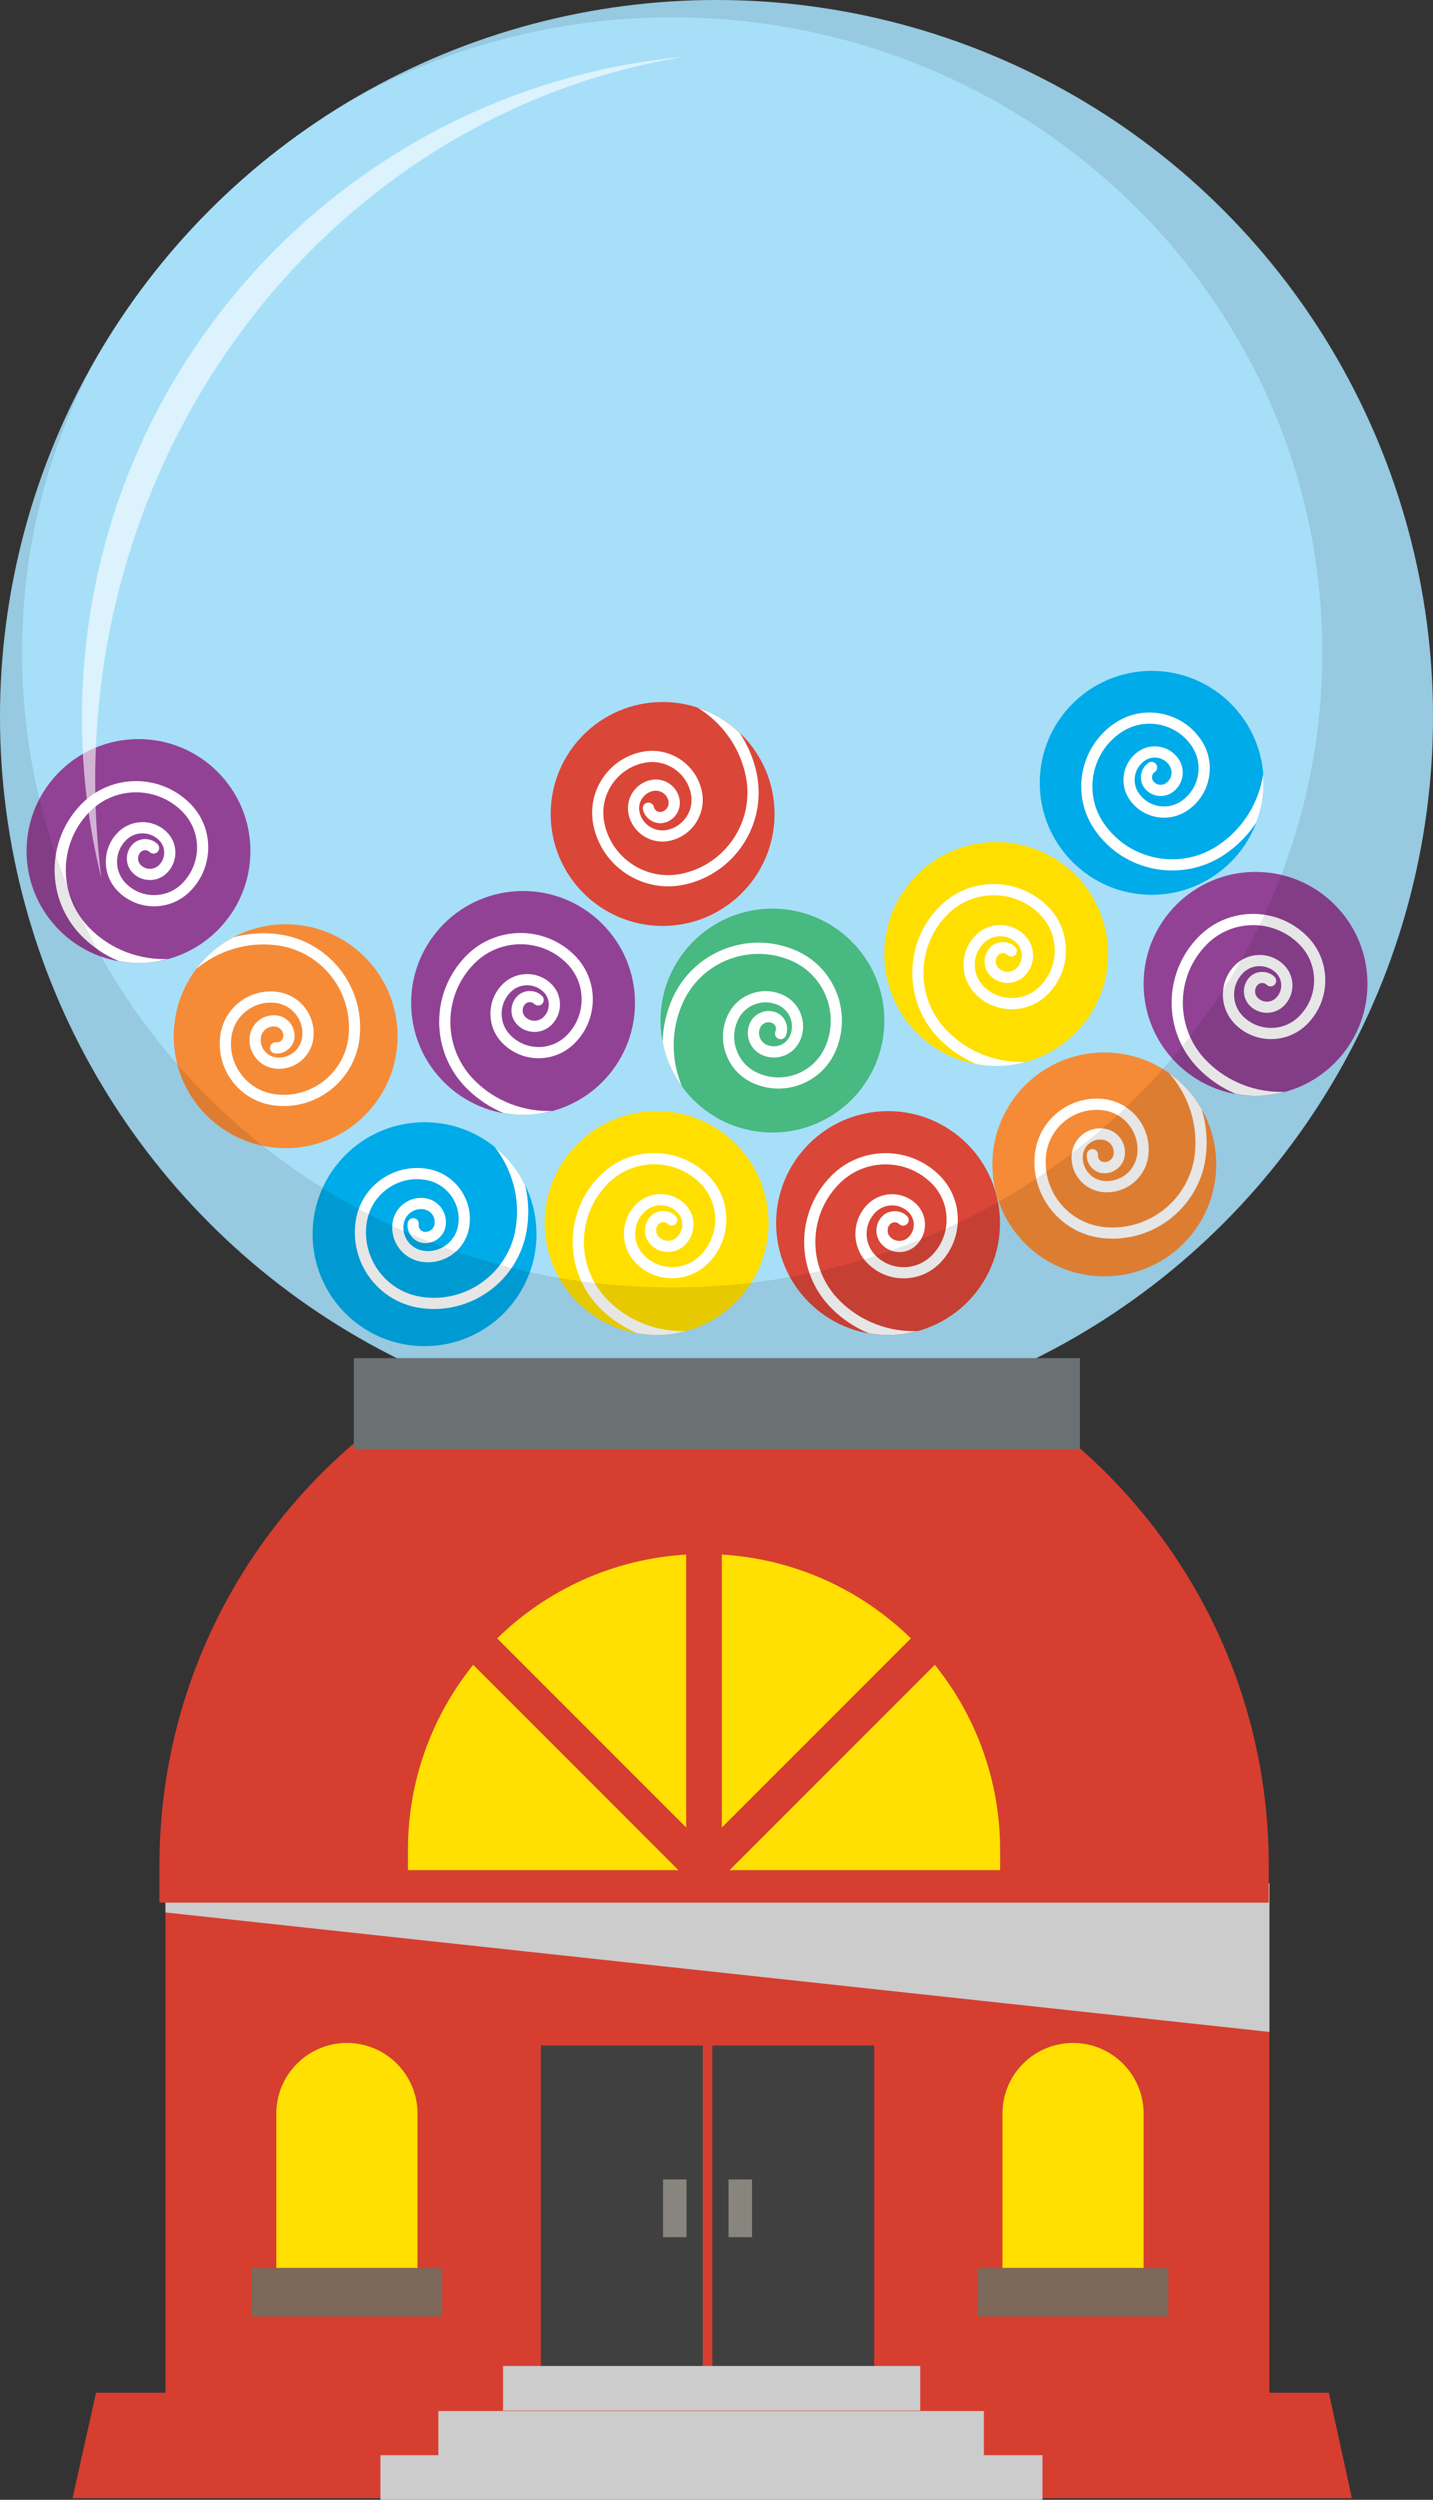 <?xml version="1.0" encoding="iso-8859-1"?>
<!-- Generator: Adobe Illustrator 16.0.0, SVG Export Plug-In . SVG Version: 6.00 Build 0)  -->
<!DOCTYPE svg PUBLIC "-//W3C//DTD SVG 1.1//EN" "http://www.w3.org/Graphics/SVG/1.1/DTD/svg11.dtd">
<svg version="1.1" xmlns="http://www.w3.org/2000/svg" xmlns:xlink="http://www.w3.org/1999/xlink" x="0px" y="0px"
	 width="149.992px" height="261.565px" viewBox="0 0 149.992 261.565" style="enable-background:new 0 0 149.992 261.565;"
	 xml:space="preserve">
<rect x="0" y="0" width="149.992" height="261.565" fill="#333333" stroke="none"/>
<g id="house12">
	<circle style="fill:#A7DFF8;" cx="74.996" cy="74.996" r="74.996"/>
	<rect x="17.319" y="197.065" style="fill:#D63E30;" width="115.55" height="59.333"/>
	<polygon style="fill:#D63E30;" points="141.503,261.398 7.592,261.398 10.05,250.359 139.092,250.359 	"/>
	<polygon style="fill:#CCCCCC;" points="132.869,212.609 17.319,200.109 17.319,197.065 132.869,197.065 	"/>
	<path style="fill:#D63E30;" d="M16.688,199.084v-3.901c0-20.972,11.126-39.356,27.798-49.562
		c8.811-5.393,19.169,0.238,30.254,0.238v0.5c11.111,0,21.494-6.116,30.32-0.699c16.641,10.212,27.742,28.576,27.742,49.522v3.901
		H16.688z"/>
	<g>
		<path style="fill:#FFE000;" d="M95.342,171.432c-5.174-5.054-12.104-8.312-19.791-8.77v28.562L95.342,171.432z"/>
		<path style="fill:#FFE000;" d="M71.823,162.662c-7.686,0.457-14.615,3.716-19.787,8.771l19.787,19.787V162.662z"/>
		<path style="fill:#FFE000;" d="M42.697,193.598v2.083h28.315l-21.483-21.484C45.258,179.509,42.697,186.254,42.697,193.598z"/>
		<path style="fill:#FFE000;" d="M104.684,193.598c0-7.344-2.562-14.089-6.834-19.401l-21.483,21.484h28.317V193.598z"/>
	</g>
	<g>
		<rect x="56.613" y="214.032" style="fill:#404040;" width="16.944" height="34.064"/>
		<rect x="69.4" y="228.044" style="fill:#87857D;" width="2.46" height="6.041"/>
		<rect x="74.558" y="214.032" style="fill:#404040;" width="16.944" height="34.064"/>
		<rect x="76.255" y="228.044" style="fill:#87857D;" width="2.461" height="6.041"/>
	</g>
	<rect x="52.652" y="247.564" style="fill:#CCCCCC;" width="43.667" height="4.667"/>
	<rect x="45.883" y="252.273" style="fill:#CCCCCC;" width="57.101" height="4.667"/>
	<rect x="39.818" y="256.898" style="fill:#CCCCCC;" width="69.295" height="4.667"/>
	<path style="fill:#FFE000;" d="M28.926,237.315v-16.164c0-4.078,3.307-7.387,7.386-7.387l0,0c4.08,0,7.388,3.309,7.388,7.387
		v16.164H28.926z"/>
	<rect x="26.337" y="237.315" style="fill:#7C6959;" width="19.952" height="5.068"/>
	<path style="fill:#FFE000;" d="M104.926,237.315v-16.164c0-4.078,3.308-7.387,7.387-7.387l0,0c4.079,0,7.387,3.309,7.387,7.387
		v16.164H104.926z"/>
	<rect x="102.337" y="237.315" style="fill:#7C6959;" width="19.952" height="5.068"/>
	<g>
		<circle style="fill:#DA4637;" cx="92.952" cy="127.979" r="11.716"/>
		<g>
			<path style="fill:#FFFFFF;" d="M96.008,139.278c-2.934,0.098-5.898-0.96-8.133-3.193c-3.379-3.379-3.379-8.879,0-12.259
				c2.659-2.657,6.984-2.657,9.643,0c1.008,1.009,1.562,2.349,1.562,3.773c0,1.426-0.555,2.766-1.562,3.773
				c-0.785,0.785-1.827,1.217-2.936,1.217H94.58c-1.108,0-2.15-0.432-2.934-1.215c-0.605-0.605-0.939-1.41-0.939-2.267
				c-0.001-0.855,0.332-1.66,0.938-2.265c0.953-0.955,2.506-0.956,3.459-0.003c0.35,0.349,0.541,0.812,0.541,1.303
				s-0.191,0.952-0.54,1.3c-0.255,0.256-0.596,0.397-0.958,0.397c0,0-0.001,0-0.002,0c-0.36,0-0.699-0.14-0.955-0.395
				c-0.377-0.378-0.377-0.991-0.001-1.368c0.247-0.247,0.68-0.249,0.927-0.001c0.229,0.229,0.6,0.229,0.828,0
				c0.229-0.229,0.229-0.6,0.001-0.828c-0.689-0.69-1.895-0.69-2.585,0.001c-0.832,0.833-0.832,2.189,0.002,3.024
				c0.477,0.477,1.109,0.738,1.783,0.738c0.002,0,0.003,0,0.004,0c0.674-0.001,1.309-0.265,1.785-0.741
				c0.568-0.567,0.882-1.323,0.883-2.127c0-0.806-0.314-1.562-0.884-2.132c-1.411-1.41-3.706-1.408-5.116,0.002
				c-0.827,0.827-1.281,1.926-1.281,3.095s0.457,2.268,1.283,3.094c1.004,1.005,2.34,1.559,3.762,1.559h0.002
				c1.422-0.001,2.758-0.555,3.764-1.56c1.229-1.229,1.906-2.864,1.906-4.603s-0.677-3.373-1.906-4.602
				c-3.115-3.114-8.184-3.113-11.299,0c-3.836,3.837-3.836,10.079,0,13.916c1.142,1.141,2.458,2,3.861,2.592
				c0.664,0.117,1.346,0.189,2.045,0.189C94.012,139.695,95.032,139.542,96.008,139.278z"/>
		</g>
	</g>
	<g>
		<circle style="fill:#DA4637;" cx="69.357" cy="85.17" r="11.715"/>
		<g>
			<path style="fill:#FFFFFF;" d="M73.032,74.057c2.502,1.535,4.394,4.051,5.028,7.146c0.958,4.682-2.072,9.271-6.754,10.23
				c-3.683,0.753-7.292-1.63-8.047-5.312c-0.286-1.396-0.011-2.821,0.774-4.011c0.786-1.189,1.987-2.002,3.384-2.288
				c1.087-0.223,2.195-0.009,3.121,0.603h0.001c0.925,0.611,1.557,1.545,1.779,2.631c0.171,0.839,0.007,1.694-0.464,2.409
				c-0.471,0.714-1.192,1.202-2.03,1.374c-1.322,0.271-2.619-0.583-2.889-1.904c-0.099-0.482-0.004-0.975,0.267-1.385
				c0.271-0.409,0.685-0.689,1.167-0.787c0.354-0.073,0.716-0.004,1.018,0.195c0,0,0.001,0.001,0.002,0.001
				c0.301,0.199,0.507,0.503,0.58,0.856c0.106,0.522-0.231,1.035-0.753,1.143c-0.343,0.069-0.704-0.167-0.774-0.511
				c-0.064-0.316-0.375-0.521-0.691-0.456c-0.317,0.064-0.521,0.374-0.457,0.69c0.195,0.957,1.201,1.62,2.158,1.424
				c1.153-0.237,1.9-1.369,1.665-2.525c-0.136-0.659-0.52-1.228-1.083-1.599c0-0.001-0.001-0.001-0.002-0.002
				c-0.563-0.371-1.238-0.5-1.897-0.364c-0.788,0.16-1.466,0.618-1.909,1.289c-0.444,0.672-0.599,1.476-0.438,2.266
				c0.401,1.953,2.317,3.217,4.272,2.816c1.145-0.234,2.13-0.901,2.773-1.877c0.643-0.976,0.868-2.144,0.634-3.289
				c-0.285-1.392-1.095-2.59-2.281-3.373l-0.002-0.001c-1.187-0.782-2.607-1.057-4-0.771c-1.704,0.349-3.169,1.34-4.127,2.79
				c-0.958,1.451-1.293,3.188-0.944,4.891c0.884,4.315,5.114,7.107,9.429,6.225c5.315-1.089,8.753-6.299,7.667-11.613
				c-0.324-1.581-0.949-3.023-1.794-4.29c-0.49-0.464-1.02-0.899-1.602-1.284C74.928,74.809,73.992,74.374,73.032,74.057z"/>
		</g>
	</g>
	<g>
		<circle style="fill:#F58B37;" cx="29.901" cy="108.423" r="11.715"/>
		<g>
			<path style="fill:#FFFFFF;" d="M20.561,101.369c2.258-1.875,5.249-2.857,8.383-2.463c4.741,0.599,8.113,4.943,7.516,9.686
				c-0.472,3.729-3.889,6.381-7.618,5.911c-1.415-0.179-2.675-0.896-3.548-2.022c-0.874-1.127-1.257-2.525-1.078-3.94
				c0.139-1.101,0.697-2.081,1.573-2.761c0-0.001,0-0.001,0-0.001c0.876-0.68,1.964-0.978,3.063-0.839
				c0.85,0.107,1.606,0.538,2.131,1.215c0.525,0.676,0.755,1.516,0.648,2.364c-0.168,1.339-1.395,2.292-2.732,2.123
				c-0.489-0.062-0.924-0.31-1.225-0.698c-0.301-0.388-0.433-0.869-0.371-1.357c0.045-0.359,0.227-0.68,0.513-0.901l0.001-0.001
				c0.285-0.222,0.64-0.318,0.998-0.273c0.529,0.066,0.906,0.551,0.839,1.08c-0.044,0.347-0.385,0.612-0.732,0.569
				c-0.321-0.041-0.614,0.187-0.655,0.507c-0.041,0.321,0.187,0.614,0.508,0.655c0.968,0.122,1.92-0.616,2.042-1.586
				c0.146-1.169-0.686-2.24-1.855-2.389c-0.669-0.084-1.33,0.098-1.862,0.511c-0.001,0.001-0.002,0.001-0.003,0.002
				c-0.532,0.414-0.872,1.011-0.956,1.68c-0.101,0.798,0.114,1.587,0.607,2.222c0.493,0.637,1.205,1.042,2.005,1.143
				c1.978,0.249,3.791-1.159,4.041-3.139c0.146-1.159-0.168-2.307-0.885-3.229s-1.75-1.512-2.91-1.658
				c-1.41-0.178-2.805,0.204-3.928,1.075c0,0.001-0.001,0.001-0.001,0.001c-1.123,0.872-1.839,2.129-2.018,3.54
				c-0.218,1.725,0.249,3.432,1.315,4.805s2.603,2.249,4.328,2.467c4.37,0.551,8.374-2.558,8.926-6.927
				c0.678-5.383-3.149-10.314-8.531-10.994c-1.602-0.201-3.168-0.073-4.639,0.319c-0.597,0.315-1.179,0.676-1.731,1.104
				C21.883,99.816,21.17,100.563,20.561,101.369z"/>
		</g>
	</g>
	<g>
		<circle style="fill:#F58B37;" cx="115.586" cy="121.837" r="11.715"/>
		<g>
			<path style="fill:#FFFFFF;" d="M122.391,112.314c1.935,2.207,2.996,5.171,2.684,8.314c-0.474,4.755-4.729,8.24-9.484,7.768
				c-3.74-0.373-6.48-3.72-6.109-7.459c0.142-1.419,0.826-2.697,1.929-3.601s2.491-1.323,3.91-1.182
				c1.104,0.109,2.099,0.643,2.802,1.5c0,0.001,0,0.001,0,0.001c0.703,0.857,1.029,1.938,0.92,3.04
				c-0.086,0.853-0.496,1.62-1.158,2.163c-0.662,0.542-1.495,0.795-2.347,0.71c-1.343-0.133-2.327-1.334-2.194-2.676
				c0.049-0.49,0.285-0.932,0.666-1.243c0.379-0.311,0.857-0.455,1.348-0.406c0.359,0.036,0.684,0.21,0.914,0.489
				c0,0.001,0.001,0.001,0.002,0.002c0.229,0.278,0.334,0.631,0.299,0.989c-0.053,0.531-0.527,0.92-1.058,0.868
				c-0.349-0.035-0.623-0.369-0.589-0.717c0.033-0.322-0.203-0.609-0.523-0.642c-0.322-0.032-0.609,0.203-0.642,0.524
				c-0.097,0.972,0.667,1.903,1.639,1.999c1.172,0.116,2.222-0.744,2.339-1.917c0.066-0.671-0.133-1.327-0.559-1.849
				c-0.002,0-0.002-0.001-0.003-0.002c-0.428-0.521-1.034-0.845-1.704-0.911c-0.8-0.081-1.583,0.155-2.205,0.665
				c-0.623,0.51-1.01,1.232-1.09,2.034c-0.197,1.984,1.26,3.759,3.244,3.957c1.163,0.115,2.302-0.229,3.205-0.971
				c0.904-0.741,1.465-1.789,1.581-2.952c0.142-1.414-0.277-2.799-1.179-3.898v-0.001c-0.902-1.1-2.178-1.782-3.592-1.924
				c-1.73-0.172-3.424,0.34-4.769,1.441s-2.181,2.661-2.353,4.391c-0.436,4.383,2.777,8.304,7.16,8.741
				c5.398,0.536,10.229-3.42,10.766-8.817c0.158-1.606-0.01-3.169-0.441-4.629c-0.331-0.589-0.707-1.162-1.148-1.702
				C123.979,113.595,123.213,112.902,122.391,112.314z"/>
		</g>
	</g>
	<g>
		<circle style="fill:#48B980;" cx="80.85" cy="106.789" r="11.715"/>
		<g>
			<path style="fill:#FFFFFF;" d="M71.376,113.662c-1.134-2.707-1.2-5.854,0.093-8.736c1.957-4.36,7.098-6.315,11.457-4.359
				c3.43,1.54,4.968,5.583,3.43,9.012c-0.584,1.301-1.639,2.296-2.971,2.803c-1.333,0.508-2.783,0.465-4.084-0.119
				c-1.012-0.454-1.786-1.274-2.181-2.312l-0.001-0.001c-0.395-1.036-0.361-2.163,0.093-3.174c0.351-0.781,0.983-1.38,1.784-1.685
				c0.799-0.305,1.67-0.279,2.451,0.07c1.23,0.553,1.784,2.003,1.232,3.233c-0.202,0.449-0.566,0.794-1.025,0.968
				c-0.459,0.175-0.959,0.16-1.407-0.042c-0.33-0.147-0.583-0.415-0.712-0.753c-0.001-0.001-0.001-0.002-0.001-0.002
				c-0.128-0.338-0.118-0.705,0.029-1.034c0.22-0.486,0.792-0.705,1.278-0.487c0.318,0.144,0.475,0.547,0.331,0.866
				c-0.133,0.295-0.001,0.643,0.294,0.774c0.295,0.133,0.642,0.001,0.774-0.294c0.399-0.891-0.028-2.017-0.921-2.416
				c-1.074-0.481-2.342,0.002-2.826,1.077c-0.275,0.614-0.295,1.3-0.055,1.93c0,0.001,0,0.003,0.001,0.003
				c0.24,0.631,0.712,1.13,1.327,1.404c0.733,0.33,1.551,0.354,2.303,0.069c0.752-0.286,1.348-0.849,1.678-1.584
				c0.816-1.819-0.002-3.964-1.822-4.781c-1.066-0.479-2.254-0.513-3.348-0.097c-1.092,0.416-1.957,1.233-2.435,2.3
				c-0.583,1.296-0.625,2.741-0.119,4.07l0.001,0.001c0.506,1.329,1.499,2.381,2.796,2.963c1.587,0.713,3.354,0.765,4.979,0.146
				c1.625-0.619,2.912-1.833,3.623-3.419c1.803-4.019,0-8.756-4.018-10.56c-4.95-2.221-10.785-0.001-13.006,4.948
				c-0.661,1.473-0.996,3.008-1.05,4.53c0.127,0.663,0.302,1.324,0.55,1.978C70.277,111.944,70.783,112.844,71.376,113.662z"/>
		</g>
	</g>
	<g>
		<circle style="fill:#00ABE9;" cx="44.437" cy="129.139" r="11.716"/>
		<g>
			<path style="fill:#FFFFFF;" d="M51.798,120.039c1.799,2.319,2.681,5.341,2.181,8.461c-0.757,4.718-5.212,7.942-9.932,7.187
				c-3.711-0.596-6.247-4.101-5.652-7.812c0.226-1.407,0.986-2.643,2.14-3.479c1.155-0.836,2.566-1.172,3.974-0.945
				c1.095,0.176,2.056,0.767,2.707,1.665c0,0,0.001,0,0.001,0.001c0.65,0.897,0.911,1.995,0.735,3.089
				c-0.135,0.846-0.592,1.588-1.285,2.09c-0.693,0.502-1.54,0.704-2.385,0.569c-1.333-0.214-2.244-1.471-2.03-2.803
				c0.078-0.486,0.34-0.913,0.739-1.201c0.398-0.287,0.884-0.402,1.37-0.324c0.357,0.057,0.671,0.25,0.883,0.542
				c0,0.001,0.001,0.001,0.001,0.002c0.211,0.292,0.297,0.649,0.24,1.006c-0.085,0.526-0.582,0.887-1.107,0.803
				c-0.346-0.056-0.6-0.405-0.544-0.75c0.051-0.32-0.167-0.621-0.485-0.672c-0.319-0.052-0.62,0.166-0.671,0.485
				c-0.155,0.964,0.552,1.939,1.517,2.094c1.163,0.186,2.261-0.61,2.449-1.774c0.106-0.665-0.053-1.332-0.448-1.878
				c0-0.001-0.001-0.002-0.002-0.003c-0.396-0.546-0.981-0.905-1.646-1.012c-0.793-0.128-1.59,0.062-2.241,0.532
				c-0.652,0.472-1.082,1.17-1.209,1.966c-0.314,1.969,1.032,3.827,3.002,4.144c1.154,0.185,2.311-0.091,3.258-0.777
				c0.947-0.686,1.569-1.698,1.754-2.853c0.225-1.403-0.109-2.81-0.943-3.961c0-0.001,0-0.001,0-0.001
				c-0.834-1.152-2.067-1.91-3.471-2.136c-1.717-0.275-3.438,0.135-4.846,1.153c-1.408,1.02-2.335,2.526-2.61,4.242
				c-0.697,4.35,2.275,8.456,6.624,9.153c5.357,0.858,10.414-2.802,11.273-8.157c0.255-1.594,0.18-3.164-0.164-4.647
				c-0.295-0.607-0.635-1.201-1.045-1.768C53.307,121.412,52.584,120.675,51.798,120.039z"/>
		</g>
	</g>
	<g>
		<circle style="fill:#00ABE9;" cx="120.547" cy="81.912" r="11.715"/>
		<g>
			<path style="fill:#FFFFFF;" d="M132.217,81.02c-0.451,2.899-2.043,5.615-4.654,7.393c-3.951,2.689-9.354,1.662-12.044-2.289
				c-2.114-3.107-1.307-7.356,1.8-9.472c1.18-0.802,2.6-1.098,4-0.831c1.4,0.266,2.613,1.062,3.414,2.24
				c0.625,0.917,0.854,2.021,0.648,3.111c0,0,0,0.001-0.001,0.001c-0.206,1.089-0.825,2.032-1.741,2.655
				c-0.708,0.482-1.561,0.66-2.402,0.5c-0.84-0.159-1.568-0.637-2.051-1.344c-0.76-1.115-0.471-2.641,0.645-3.399
				c0.406-0.277,0.896-0.38,1.381-0.287c0.482,0.092,0.899,0.366,1.176,0.772c0.203,0.299,0.279,0.659,0.212,1.016
				c0,0-0.001,0.001-0.001,0.002c-0.066,0.354-0.268,0.661-0.566,0.864c-0.441,0.3-1.044,0.186-1.344-0.254
				c-0.197-0.29-0.117-0.715,0.172-0.911c0.268-0.183,0.337-0.547,0.155-0.813c-0.182-0.269-0.546-0.337-0.813-0.155
				c-0.808,0.548-1.031,1.732-0.482,2.539c0.664,0.974,1.996,1.227,2.972,0.563c0.558-0.379,0.933-0.953,1.059-1.614
				c0.001-0.002,0.001-0.003,0.001-0.004c0.125-0.663-0.016-1.335-0.395-1.892c-0.452-0.665-1.137-1.114-1.926-1.265
				c-0.791-0.15-1.594,0.017-2.26,0.47c-1.647,1.123-2.074,3.378-0.952,5.027c0.657,0.966,1.652,1.618,2.801,1.836
				s2.313-0.024,3.278-0.683c1.176-0.799,1.969-2.008,2.234-3.404c0-0.001,0-0.002,0-0.002c0.266-1.397-0.029-2.813-0.83-3.989
				c-0.979-1.438-2.457-2.408-4.164-2.732c-1.709-0.324-3.44,0.036-4.877,1.014c-3.642,2.479-4.588,7.459-2.109,11.1
				c3.053,4.485,9.186,5.65,13.67,2.599c1.334-0.908,2.424-2.041,3.268-3.309c0.239-0.632,0.438-1.287,0.568-1.974
				C132.254,83.059,132.294,82.027,132.217,81.02z"/>
		</g>
	</g>
	<g>
		<circle style="fill:#FFDF00;" cx="68.728" cy="127.968" r="11.715"/>
		<g>
			<path style="fill:#FFFFFF;" d="M71.783,139.267c-2.933,0.097-5.898-0.96-8.132-3.193c-3.379-3.38-3.379-8.879,0-12.259
				c2.659-2.658,6.984-2.657,9.642,0c1.008,1.008,1.563,2.348,1.563,3.773c0,1.425-0.555,2.766-1.563,3.773
				c-0.784,0.784-1.827,1.217-2.936,1.217c0,0-0.001,0-0.001,0c-1.108,0-2.15-0.432-2.934-1.216
				c-0.605-0.605-0.939-1.409-0.939-2.266c-0.001-0.855,0.332-1.66,0.937-2.266c0.954-0.955,2.507-0.956,3.46-0.002
				c0.348,0.348,0.54,0.811,0.54,1.303c0,0.49-0.192,0.952-0.54,1.3c-0.255,0.256-0.596,0.396-0.958,0.397c-0.001,0-0.001,0-0.002,0
				c-0.361,0-0.701-0.141-0.956-0.396c-0.377-0.377-0.377-0.991-0.001-1.368c0.248-0.247,0.68-0.248,0.927-0.001
				c0.229,0.229,0.6,0.229,0.828,0.001c0.229-0.229,0.229-0.6,0-0.828c-0.689-0.691-1.895-0.69-2.585,0.001
				c-0.832,0.833-0.832,2.189,0.001,3.023c0.477,0.477,1.11,0.739,1.784,0.739c0.001,0,0.002,0,0.003,0
				c0.674-0.001,1.309-0.265,1.785-0.741c0.569-0.568,0.882-1.324,0.883-2.128c0-0.806-0.313-1.562-0.883-2.132
				c-1.411-1.409-3.706-1.408-5.117,0.003c-0.827,0.826-1.281,1.925-1.281,3.095c0.001,1.168,0.456,2.267,1.283,3.094
				c1.005,1.005,2.341,1.558,3.762,1.558c0,0,0.001,0,0.002,0c1.421,0,2.758-0.554,3.764-1.56c1.229-1.229,1.907-2.863,1.907-4.602
				s-0.677-3.373-1.907-4.603c-3.115-3.113-8.184-3.113-11.298,0c-3.836,3.837-3.836,10.08,0,13.916
				c1.141,1.142,2.458,2.001,3.861,2.592c0.665,0.117,1.346,0.189,2.044,0.189C69.786,139.683,70.807,139.529,71.783,139.267z"/>
		</g>
	</g>
	<g>
		<circle style="fill:#FFDF00;" cx="104.271" cy="99.819" r="11.715"/>
		<g>
			<path style="fill:#FFFFFF;" d="M107.326,111.118c-2.934,0.098-5.898-0.96-8.133-3.193c-3.379-3.379-3.379-8.879,0-12.259
				c2.66-2.657,6.984-2.657,9.643,0c1.008,1.008,1.563,2.349,1.563,3.773c0,1.426-0.556,2.766-1.563,3.773
				c-0.785,0.784-1.827,1.217-2.936,1.217h-0.002c-1.107,0-2.15-0.432-2.934-1.215c-0.605-0.605-0.939-1.41-0.939-2.267
				c0-0.855,0.332-1.66,0.938-2.266c0.954-0.954,2.506-0.955,3.46-0.002c0.349,0.349,0.54,0.811,0.54,1.303
				c0,0.491-0.191,0.952-0.539,1.3c-0.256,0.256-0.596,0.397-0.959,0.397l0,0c-0.362,0-0.701-0.14-0.957-0.395
				c-0.377-0.378-0.377-0.991-0.001-1.368c0.247-0.247,0.68-0.249,0.927-0.001c0.229,0.229,0.601,0.229,0.828,0
				c0.23-0.229,0.23-0.6,0.002-0.828c-0.69-0.69-1.896-0.69-2.586,0.001c-0.832,0.833-0.832,2.189,0.002,3.024
				c0.477,0.476,1.109,0.738,1.783,0.738c0.002,0,0.003,0,0.004,0c0.675-0.001,1.309-0.265,1.785-0.741
				c0.568-0.568,0.883-1.323,0.883-2.128s-0.314-1.562-0.884-2.132c-1.411-1.409-3.706-1.407-5.116,0.003
				c-0.826,0.827-1.281,1.926-1.281,3.095c0.001,1.169,0.457,2.268,1.283,3.094c1.004,1.005,2.34,1.559,3.762,1.559h0.002
				c1.422-0.001,2.758-0.555,3.764-1.561c1.229-1.229,1.906-2.863,1.906-4.602s-0.677-3.373-1.906-4.602
				c-3.115-3.114-8.184-3.113-11.299,0c-3.836,3.837-3.836,10.079,0,13.916c1.143,1.141,2.458,2,3.861,2.591
				c0.665,0.118,1.346,0.19,2.045,0.19C105.33,111.535,106.352,111.382,107.326,111.118z"/>
		</g>
	</g>
	<g>
		<circle style="fill:#914295;" cx="54.749" cy="104.945" r="11.715"/>
		<g>
			<path style="fill:#FFFFFF;" d="M57.805,116.244c-2.934,0.098-5.898-0.96-8.132-3.193c-3.379-3.379-3.379-8.879,0-12.259
				c2.659-2.657,6.984-2.657,9.642,0c1.008,1.008,1.563,2.349,1.563,3.773c0,1.426-0.555,2.766-1.563,3.773
				c-0.784,0.784-1.827,1.217-2.936,1.217c0,0-0.001,0-0.001,0c-1.108,0-2.15-0.432-2.934-1.215
				c-0.605-0.605-0.939-1.41-0.939-2.267c0-0.855,0.333-1.66,0.938-2.266c0.954-0.954,2.506-0.955,3.46-0.002
				c0.349,0.349,0.541,0.811,0.54,1.303c0,0.491-0.191,0.952-0.54,1.3c-0.256,0.256-0.596,0.397-0.958,0.397
				c-0.001,0-0.001,0-0.001,0c-0.362,0-0.701-0.14-0.956-0.395c-0.377-0.378-0.377-0.991-0.001-1.368
				c0.248-0.247,0.68-0.249,0.927-0.001c0.229,0.229,0.6,0.229,0.829,0c0.229-0.229,0.229-0.6,0-0.828
				c-0.689-0.69-1.895-0.69-2.585,0.001c-0.832,0.833-0.832,2.189,0.001,3.024c0.477,0.476,1.11,0.738,1.784,0.738
				c0.001,0,0.002,0,0.003,0c0.674-0.001,1.308-0.265,1.784-0.741c0.569-0.568,0.883-1.323,0.883-2.128
				c0-0.805-0.313-1.562-0.883-2.131c-1.411-1.41-3.707-1.408-5.117,0.002c-0.826,0.826-1.281,1.926-1.28,3.095
				s0.456,2.268,1.283,3.094c1.004,1.005,2.34,1.559,3.762,1.559c0,0,0.001,0,0.001,0c1.422-0.001,2.758-0.555,3.764-1.56
				c1.229-1.229,1.907-2.864,1.907-4.603c0-1.738-0.678-3.373-1.907-4.602c-3.115-3.114-8.184-3.114-11.298,0
				c-3.835,3.837-3.835,10.079,0,13.915c1.142,1.142,2.458,2.001,3.861,2.592c0.665,0.117,1.346,0.19,2.044,0.19
				C55.808,116.661,56.829,116.508,57.805,116.244z"/>
		</g>
	</g>
	<g>
		<circle style="fill:#914295;" cx="131.416" cy="102.945" r="11.715"/>
		<g>
			<path style="fill:#FFFFFF;" d="M134.471,114.244c-2.933,0.098-5.898-0.96-8.132-3.193c-3.379-3.379-3.379-8.879,0-12.259
				c2.659-2.657,6.983-2.657,9.642,0c1.008,1.008,1.564,2.349,1.564,3.773c0,1.426-0.556,2.766-1.564,3.773
				c-0.784,0.784-1.826,1.217-2.936,1.217h-0.002c-1.107,0-2.15-0.432-2.934-1.215c-0.605-0.605-0.939-1.41-0.939-2.267
				c0-0.855,0.332-1.66,0.938-2.266c0.954-0.954,2.507-0.955,3.461-0.002c0.348,0.349,0.539,0.811,0.539,1.303
				c0,0.491-0.191,0.952-0.539,1.3c-0.256,0.256-0.596,0.397-0.958,0.397c-0.001,0-0.001,0-0.001,0c-0.361,0-0.701-0.14-0.957-0.395
				c-0.377-0.378-0.377-0.991,0-1.368c0.247-0.247,0.68-0.249,0.927-0.001c0.229,0.229,0.601,0.229,0.828,0
				c0.229-0.229,0.229-0.6,0.001-0.828c-0.689-0.69-1.895-0.69-2.586,0.001c-0.832,0.833-0.831,2.189,0.002,3.024
				c0.477,0.476,1.11,0.738,1.784,0.738c0.001,0,0.003,0,0.003,0c0.675-0.001,1.309-0.265,1.785-0.741
				c0.568-0.568,0.883-1.323,0.883-2.128s-0.313-1.562-0.883-2.131c-1.411-1.41-3.707-1.408-5.117,0.002
				c-0.826,0.826-1.281,1.926-1.281,3.095c0.001,1.169,0.457,2.268,1.283,3.094c1.004,1.005,2.341,1.559,3.762,1.559h0.002
				c1.422-0.001,2.758-0.555,3.764-1.56c1.23-1.229,1.907-2.864,1.907-4.603c-0.001-1.738-0.677-3.373-1.907-4.602
				c-3.115-3.114-8.184-3.114-11.298,0c-3.836,3.837-3.836,10.079,0,13.915c1.142,1.142,2.458,2.001,3.86,2.592
				c0.666,0.117,1.346,0.19,2.045,0.19C132.475,114.661,133.496,114.508,134.471,114.244z"/>
		</g>
	</g>
	<g>
		<circle style="fill:#914295;" cx="14.496" cy="89.05" r="11.715"/>
		<g>
			<path style="fill:#FFFFFF;" d="M17.551,100.349c-2.934,0.097-5.898-0.96-8.132-3.193c-3.379-3.379-3.379-8.879,0-12.259
				c2.659-2.658,6.984-2.657,9.642,0c1.008,1.008,1.563,2.348,1.563,3.773s-0.555,2.766-1.563,3.773
				c-0.784,0.784-1.827,1.217-2.936,1.217c-0.001,0-0.001,0-0.001,0c-1.109,0-2.151-0.432-2.935-1.215
				c-0.605-0.605-0.939-1.41-0.939-2.267c0-0.855,0.333-1.66,0.938-2.266c0.954-0.954,2.506-0.955,3.46-0.002
				c0.349,0.349,0.541,0.811,0.54,1.303c0,0.49-0.191,0.952-0.54,1.3c-0.256,0.256-0.596,0.397-0.958,0.397h-0.001
				c-0.362,0-0.701-0.141-0.956-0.396c-0.377-0.377-0.377-0.99-0.001-1.367c0.248-0.248,0.68-0.249,0.927-0.002
				c0.229,0.229,0.6,0.229,0.829,0.001c0.229-0.229,0.229-0.6,0-0.828c-0.69-0.69-1.895-0.69-2.585,0.001
				c-0.832,0.833-0.832,2.189,0.001,3.024c0.477,0.476,1.11,0.738,1.784,0.738c0.001,0,0.002,0,0.003,0
				c0.674-0.001,1.309-0.265,1.784-0.741c0.569-0.568,0.883-1.324,0.883-2.128c0-0.805-0.313-1.562-0.883-2.132
				c-1.411-1.409-3.707-1.407-5.117,0.003c-0.826,0.826-1.281,1.926-1.28,3.095s0.456,2.268,1.283,3.094
				c1.004,1.005,2.34,1.559,3.762,1.559h0.002c1.422-0.001,2.758-0.555,3.764-1.561c1.229-1.229,1.907-2.863,1.907-4.602
				s-0.677-3.373-1.907-4.602c-3.115-3.114-8.184-3.114-11.298,0c-3.835,3.837-3.835,10.079,0,13.915
				c1.142,1.142,2.458,2.001,3.861,2.592c0.665,0.117,1.346,0.19,2.044,0.19C15.555,100.766,16.576,100.612,17.551,100.349z"/>
		</g>
	</g>
	<path style="opacity:0.1;" d="M74.996,0C60.982,0,47.873,3.854,36.651,10.545c9.939-5.546,21.438-8.731,33.705-8.731
		c37.585,0,68.053,29.75,68.053,66.448s-30.468,66.448-68.053,66.448c-37.584,0-68.053-29.75-68.053-66.448
		c0-10.961,2.734-21.291,7.548-30.404C3.594,48.809,0,61.479,0,74.996c0,41.42,33.577,74.996,74.996,74.996
		s74.997-33.576,74.997-74.996C149.992,33.577,116.415,0,74.996,0z"/>
	<rect x="37.035" y="142.109" style="fill:#6A7173;" width="76" height="9.5"/>
	<g style="opacity:0.6;">
		<path style="fill:#FFFFFF;" d="M71.658,5.935C36.284,9.176,8.578,38.924,8.578,75.143c0,5.783,0.707,11.399,2.038,16.771
			c-0.43-3.364-0.653-6.797-0.653-10.285C9.963,43.325,36.717,11.591,71.658,5.935z"/>
	</g>
</g>
<g id="Layer_1">
</g>
</svg>
